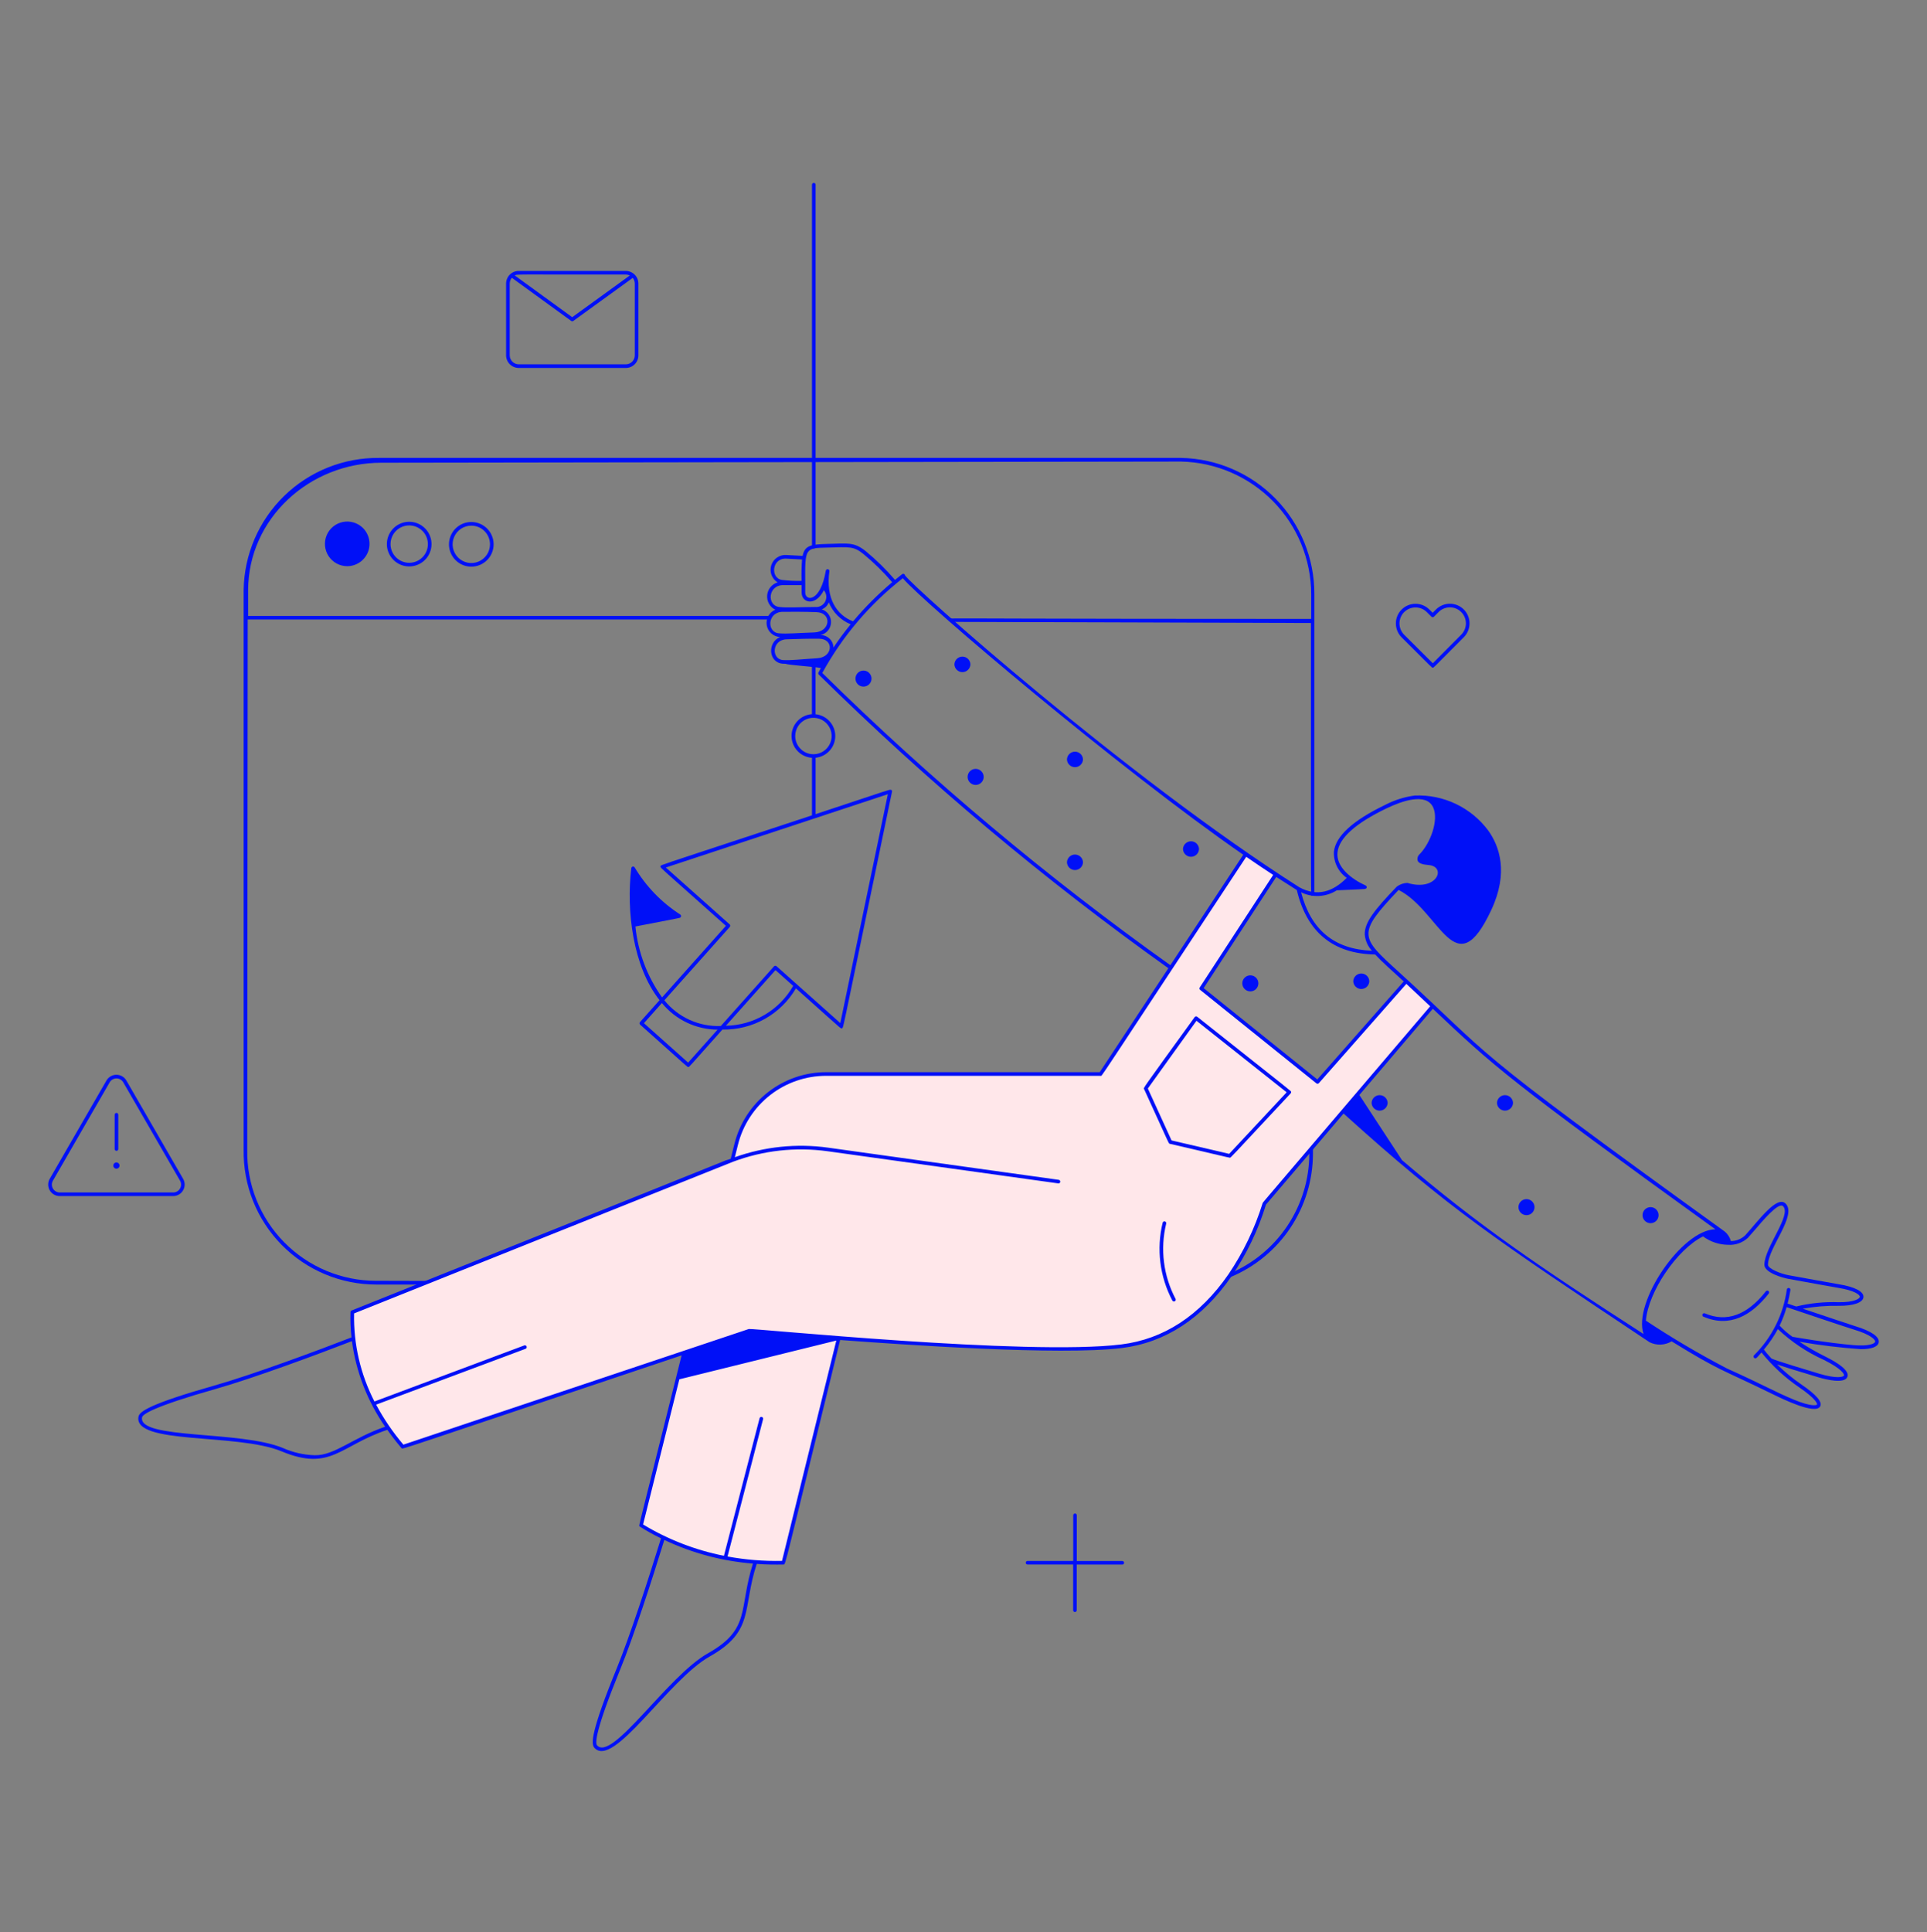 <svg xmlns="http://www.w3.org/2000/svg" width="400" height="401" fill="none" viewBox="0 0 400 401"><rect x="0" y="0" width="400" height="401" fill="#808080" stroke="none"/><path fill="#FFE7EA" d="M174.106 277.696L162.624 324.314C152.227 324.652 141.956 321.961 133.06 316.568L140.71 285.948L174.106 277.696Z"/><path fill="#0010F7" d="M272.536 238.417C272.536 238.318 272.496 238.222 272.426 238.152C272.355 238.081 272.26 238.042 272.16 238.042C272.06 238.042 271.965 238.081 271.894 238.152C271.824 238.222 271.784 238.318 271.784 238.417V239.448C271.77 244.772 270.185 249.973 267.228 254.401C264.272 258.829 260.074 262.286 255.162 264.339C255.07 264.378 254.997 264.452 254.959 264.544C254.922 264.637 254.922 264.74 254.961 264.833C255 264.925 255.073 264.997 255.166 265.035C255.258 265.073 255.362 265.072 255.454 265.033C260.503 262.924 264.818 259.371 267.856 254.82C270.895 250.268 272.523 244.922 272.536 239.45V238.417Z"/><path fill="#0010F7" d="M245.188 95.034H78.72C71.353 94.949 64.254 97.789 58.978 102.931C53.702 108.073 50.68 115.097 50.576 122.464V238.628C50.519 242.28 51.189 245.907 52.547 249.298C53.906 252.689 55.925 255.775 58.489 258.378C61.052 260.98 64.107 263.046 67.477 264.456C70.847 265.866 74.463 266.591 78.116 266.59H88.354C88.454 266.59 88.549 266.55 88.62 266.479C88.69 266.409 88.73 266.313 88.73 266.214C88.73 266.114 88.69 266.018 88.62 265.948C88.549 265.877 88.454 265.838 88.354 265.838C76.908 265.812 78.14 265.81 78.06 265.818C74.511 265.816 70.998 265.108 67.725 263.736C64.452 262.363 61.485 260.353 58.997 257.823C56.508 255.293 54.548 252.293 53.23 248.998C51.912 245.703 51.263 242.178 51.32 238.63L51.42 128.57H159.69C160.348 128.57 159.908 127.828 159.702 127.828H51.502V122.468C51.562 107.564 64.272 96.032 79.162 96.032L245.174 95.788C252.372 95.944 259.224 98.907 264.268 104.044C269.312 109.181 272.149 116.086 272.174 123.286V128.45C211.374 128.45 199.454 128.296 197.196 128.36C196.524 128.38 197.136 129.062 197.344 129.064L272.12 129.296C272.12 190.08 272.062 185.866 272.344 185.866C272.544 185.866 272.828 185.7 272.828 185.492V123.292C272.845 115.898 269.957 108.794 264.788 103.509C259.618 98.224 252.58 95.18 245.188 95.034Z"/><path fill="#0010F7" d="M75.368 109.611C74.832 109.071 74.17 108.67 73.442 108.446C72.713 108.222 71.941 108.181 71.193 108.327C70.446 108.473 69.745 108.801 69.154 109.282C68.564 109.763 68.101 110.382 67.807 111.085C67.513 111.788 67.396 112.552 67.468 113.311C67.54 114.069 67.798 114.798 68.219 115.433C68.64 116.068 69.211 116.59 69.882 116.951C70.553 117.312 71.302 117.503 72.064 117.505C72.978 117.505 73.872 117.234 74.633 116.727C75.393 116.22 75.987 115.5 76.341 114.657C76.693 113.814 76.789 112.885 76.616 111.987C76.443 111.09 76.009 110.263 75.368 109.611Z"/><path fill="#0010F7" d="M84.932 117.554C84.016 117.552 83.12 117.278 82.359 116.768C81.598 116.257 81.005 115.532 80.657 114.684C80.308 113.837 80.218 112.905 80.399 112.006C80.58 111.108 81.024 110.283 81.674 109.637C82.324 108.991 83.151 108.552 84.05 108.376C84.95 108.2 85.881 108.295 86.727 108.648C87.573 109.002 88.294 109.598 88.801 110.362C89.307 111.126 89.576 112.023 89.572 112.94C89.568 114.166 89.077 115.342 88.207 116.207C87.337 117.072 86.159 117.556 84.932 117.554ZM81.062 112.908C81.059 113.546 81.214 114.175 81.512 114.739C81.811 115.303 82.244 115.785 82.773 116.142C83.302 116.499 83.912 116.719 84.547 116.784C85.181 116.849 85.823 116.757 86.413 116.515C87.004 116.273 87.526 115.889 87.932 115.397C88.339 114.905 88.618 114.32 88.745 113.695C88.871 113.069 88.842 112.422 88.659 111.81C88.475 111.199 88.144 110.642 87.694 110.19C87.154 109.644 86.464 109.27 85.712 109.117C84.96 108.964 84.179 109.037 83.468 109.328C82.758 109.62 82.15 110.115 81.721 110.752C81.293 111.39 81.064 112.14 81.062 112.908Z"/><path fill="#0010F7" d="M97.824 117.601C96.907 117.6 96.012 117.326 95.251 116.816C94.49 116.305 93.897 115.58 93.549 114.732C93.2 113.885 93.11 112.953 93.291 112.054C93.472 111.156 93.916 110.331 94.566 109.685C95.216 109.039 96.043 108.6 96.942 108.424C97.842 108.248 98.773 108.342 99.619 108.696C100.465 109.05 101.186 109.646 101.693 110.41C102.199 111.174 102.468 112.071 102.464 112.987C102.459 114.214 101.968 115.389 101.098 116.254C100.228 117.119 99.051 117.604 97.824 117.601ZM97.84 109.091C97.073 109.09 96.322 109.316 95.683 109.741C95.045 110.165 94.546 110.77 94.251 111.478C93.956 112.186 93.877 112.966 94.025 113.719C94.173 114.472 94.54 115.164 95.081 115.708C95.623 116.252 96.313 116.623 97.065 116.775C97.817 116.926 98.597 116.852 99.307 116.56C100.016 116.269 100.624 115.773 101.052 115.137C101.48 114.5 101.71 113.751 101.712 112.983C101.714 112.473 101.616 111.968 101.422 111.496C101.229 111.024 100.944 110.595 100.584 110.233C100.225 109.872 99.797 109.585 99.326 109.389C98.855 109.193 98.35 109.092 97.84 109.091Z"/><path fill="#0010F7" d="M168.548 113.46V38.334C168.548 38.234 168.588 38.138 168.658 38.068C168.729 37.997 168.824 37.958 168.924 37.958C169.024 37.958 169.119 37.997 169.19 38.068C169.26 38.138 169.3 38.234 169.3 38.334V113.46C169.3 113.559 169.26 113.655 169.19 113.725C169.119 113.796 169.024 113.836 168.924 113.836C168.824 113.836 168.729 113.796 168.658 113.725C168.588 113.655 168.548 113.559 168.548 113.46Z"/><path fill="#0010F7" d="M184.536 163.951C183.536 164.221 180.322 165.329 169.3 168.967V157.259C170.42 157.147 171.458 156.623 172.212 155.788C172.966 154.953 173.383 153.867 173.382 152.742C173.38 151.617 172.961 150.532 172.204 149.699C171.447 148.866 170.408 148.345 169.288 148.235V138.109C169.288 138.01 169.248 137.914 169.178 137.844C169.107 137.773 169.012 137.733 168.912 137.733C168.812 137.733 168.717 137.773 168.646 137.844C168.576 137.914 168.536 138.01 168.536 138.109V148.221C167.388 148.299 166.313 148.811 165.528 149.652C164.743 150.493 164.307 151.601 164.309 152.751C164.31 153.901 164.749 155.008 165.536 155.847C166.323 156.686 167.4 157.195 168.548 157.269V169.213C144.698 177.091 138.918 178.943 137.532 179.481C137.01 179.681 136.932 179.821 137.332 180.219C138.068 180.955 140.826 183.359 150.68 192.143L137.43 206.999C134.333 202.661 132.426 197.586 131.9 192.281C141.462 190.407 140.94 190.575 141.214 190.423C141.265 190.388 141.306 190.34 141.334 190.285C141.362 190.229 141.376 190.168 141.375 190.106C141.373 190.044 141.357 189.983 141.326 189.929C141.296 189.875 141.252 189.829 141.2 189.795C137.332 187.311 134.093 183.964 131.738 180.015C131.697 179.949 131.636 179.898 131.564 179.868C131.492 179.838 131.413 179.831 131.337 179.848C131.261 179.865 131.192 179.906 131.14 179.964C131.088 180.021 131.055 180.094 131.046 180.171C129.972 188.997 131.378 200.597 136.908 207.571L132.85 212.119C132.817 212.156 132.792 212.2 132.776 212.246C132.759 212.293 132.752 212.343 132.755 212.392C132.758 212.441 132.771 212.49 132.793 212.534C132.815 212.579 132.845 212.619 132.882 212.651C143.356 222.001 142.66 221.451 142.882 221.435C143.104 221.419 142.598 221.919 149.958 213.667C153.032 213.729 156.066 212.97 158.748 211.467C161.43 209.964 163.662 207.773 165.214 205.119C171.378 210.615 173.462 212.519 174.214 213.143C174.684 213.529 174.854 213.577 175.014 212.993C175.452 211.335 177.086 203.193 185.156 164.317C185.222 164.063 185.078 163.805 184.536 163.951ZM165.068 152.751C165.068 152.007 165.287 151.279 165.699 150.658C166.111 150.038 166.697 149.553 167.383 149.264C168.07 148.975 168.826 148.896 169.558 149.035C170.289 149.174 170.963 149.527 171.495 150.047C172.028 150.568 172.394 151.235 172.549 151.963C172.704 152.691 172.641 153.449 172.367 154.142C172.093 154.834 171.62 155.43 171.009 155.855C170.398 156.28 169.674 156.516 168.93 156.531H168.85C167.847 156.53 166.886 156.131 166.177 155.421C165.468 154.712 165.069 153.75 165.068 152.747V152.751ZM142.838 220.533L133.662 212.345L137.392 208.163C138.793 209.878 140.555 211.261 142.553 212.216C144.55 213.17 146.734 213.672 148.948 213.685L142.838 220.533ZM150.666 212.887L160.972 201.335L164.65 204.615C163.237 207.088 161.204 209.15 158.752 210.6C156.3 212.049 153.514 212.835 150.666 212.881V212.887ZM174.43 212.329L161.192 200.529C161.155 200.496 161.112 200.471 161.065 200.454C161.019 200.438 160.969 200.431 160.92 200.434C160.87 200.437 160.822 200.449 160.777 200.471C160.733 200.492 160.693 200.522 160.66 200.559L149.622 212.935C147.388 213.02 145.165 212.581 143.131 211.655C141.096 210.728 139.306 209.338 137.904 207.597L151.484 192.373C151.517 192.337 151.543 192.294 151.559 192.247C151.575 192.2 151.582 192.151 151.579 192.101C151.577 192.052 151.564 192.003 151.543 191.959C151.521 191.914 151.491 191.874 151.454 191.841L138.208 180.041L184.298 164.823L174.43 212.329Z"/><path fill="#FFE7EA" d="M297.4 208.81L262.456 249.81C260.86 255.108 258.449 260.125 255.31 264.682C250.672 271.368 243.46 278.066 232.808 279.388C216.76 281.388 171.086 277.446 155.572 276.172L83.6 300.282C76.692 292.631 72.946 282.642 73.122 272.336C73.122 272.336 151.748 240.86 152 240.768L152.818 237.486C153.859 233.315 156.265 229.612 159.653 226.966C163.041 224.32 167.217 222.884 171.516 222.886H228.478L258.59 177.286C260.701 178.744 262.772 180.138 264.804 181.466L249.354 205.134L273.486 224.534L291.9 203.646L297.4 208.81Z"/><path fill="#0010F7" d="M38.01 244.648L26.234 224.248C26.024 223.885 25.723 223.583 25.36 223.374C24.997 223.164 24.585 223.054 24.166 223.054C23.747 223.054 23.335 223.164 22.972 223.374C22.609 223.583 22.308 223.885 22.098 224.248L10.322 244.648C10.112 245.011 10.001 245.424 10.002 245.844C10.002 246.264 10.113 246.676 10.324 247.039C10.535 247.403 10.838 247.704 11.203 247.912C11.567 248.121 11.98 248.23 12.4 248.228H35.944C36.363 248.228 36.775 248.117 37.137 247.908C37.5 247.698 37.801 247.397 38.011 247.034C38.22 246.671 38.33 246.26 38.33 245.841C38.33 245.422 38.22 245.01 38.01 244.648ZM35.946 247.482H12.4C12.113 247.482 11.83 247.406 11.581 247.263C11.332 247.119 11.126 246.912 10.982 246.663C10.839 246.414 10.764 246.131 10.764 245.844C10.765 245.556 10.841 245.274 10.986 245.026L22.76 224.626C22.903 224.377 23.11 224.171 23.358 224.028C23.607 223.884 23.888 223.809 24.175 223.809C24.462 223.809 24.744 223.884 24.992 224.028C25.24 224.171 25.447 224.377 25.59 224.626L37.368 245.026C37.513 245.275 37.59 245.558 37.59 245.846C37.59 246.134 37.514 246.417 37.37 246.666C37.225 246.916 37.018 247.122 36.768 247.266C36.518 247.409 36.234 247.483 35.946 247.482Z"/><path fill="#0010F7" d="M23.8 238.466V231.35C23.8 231.25 23.84 231.154 23.91 231.084C23.981 231.013 24.076 230.974 24.176 230.974C24.276 230.974 24.371 231.013 24.442 231.084C24.512 231.154 24.552 231.25 24.552 231.35V238.466C24.552 238.565 24.512 238.661 24.442 238.731C24.371 238.802 24.276 238.842 24.176 238.842C24.076 238.842 23.981 238.802 23.91 238.731C23.84 238.661 23.8 238.565 23.8 238.466Z"/><path fill="#0010F7" d="M24.812 241.899C24.812 242.071 24.744 242.235 24.623 242.356C24.502 242.477 24.337 242.545 24.166 242.545C23.995 242.545 23.83 242.477 23.709 242.356C23.588 242.235 23.52 242.071 23.52 241.899C23.52 241.728 23.588 241.564 23.709 241.443C23.83 241.321 23.995 241.253 24.166 241.253C24.337 241.253 24.502 241.321 24.623 241.443C24.744 241.564 24.812 241.728 24.812 241.899Z"/><path fill="#0010F7" d="M232.966 323.968H223.516V314.504C223.52 314.453 223.513 314.402 223.496 314.354C223.479 314.306 223.453 314.262 223.418 314.224C223.383 314.187 223.341 314.157 223.295 314.137C223.248 314.117 223.198 314.106 223.147 314.106C223.096 314.106 223.046 314.117 222.999 314.137C222.952 314.157 222.911 314.187 222.876 314.224C222.841 314.262 222.815 314.306 222.798 314.354C222.781 314.402 222.774 314.453 222.778 314.504V323.956H213.312C213.261 323.952 213.21 323.959 213.162 323.975C213.114 323.992 213.07 324.019 213.033 324.053C212.996 324.088 212.966 324.13 212.946 324.177C212.925 324.223 212.915 324.274 212.915 324.325C212.915 324.375 212.925 324.426 212.946 324.472C212.966 324.519 212.996 324.561 213.033 324.596C213.07 324.63 213.114 324.657 213.162 324.674C213.21 324.69 213.261 324.697 213.312 324.694H222.762V334.158C222.758 334.208 222.765 334.259 222.782 334.307C222.799 334.355 222.825 334.399 222.86 334.437C222.895 334.474 222.936 334.504 222.983 334.524C223.03 334.544 223.08 334.555 223.131 334.555C223.182 334.555 223.232 334.544 223.279 334.524C223.325 334.504 223.367 334.474 223.402 334.437C223.437 334.399 223.463 334.355 223.48 334.307C223.497 334.259 223.504 334.208 223.5 334.158V324.708H232.964C233.013 324.708 233.061 324.698 233.106 324.68C233.151 324.661 233.191 324.634 233.226 324.6C233.26 324.566 233.288 324.525 233.306 324.48C233.325 324.435 233.335 324.387 233.335 324.339C233.335 324.29 233.326 324.242 233.307 324.197C233.289 324.152 233.262 324.111 233.227 324.077C233.193 324.042 233.152 324.015 233.107 323.996C233.063 323.977 233.015 323.968 232.966 323.968Z"/><path fill="#0010F7" d="M303.84 126.482C303.461 126.104 303.01 125.804 302.515 125.601C302.02 125.397 301.49 125.293 300.954 125.294C300.419 125.295 299.889 125.402 299.395 125.608C298.9 125.814 298.452 126.116 298.074 126.496L297.39 127.184L296.702 126.5C296.323 126.122 295.873 125.822 295.378 125.618C294.883 125.415 294.353 125.31 293.817 125.311C292.736 125.313 291.7 125.745 290.937 126.511C290.174 127.277 289.746 128.314 289.749 129.395C289.751 130.477 290.182 131.513 290.948 132.276C297.722 139.034 297.204 138.56 297.414 138.56C297.624 138.56 297.126 139.01 303.854 132.248C304.615 131.48 305.041 130.443 305.038 129.362C305.036 128.281 304.605 127.245 303.84 126.482ZM291.468 127.042C292.091 126.419 292.936 126.068 293.817 126.066C294.698 126.064 295.544 126.411 296.17 127.032L297.126 127.982C297.161 128.017 297.202 128.046 297.248 128.065C297.293 128.084 297.342 128.094 297.392 128.094C297.442 128.094 297.491 128.084 297.536 128.065C297.582 128.046 297.623 128.017 297.658 127.982L298.608 127.026C298.916 126.716 299.282 126.471 299.685 126.303C300.088 126.135 300.52 126.048 300.956 126.047C301.393 126.045 301.825 126.13 302.229 126.297C302.633 126.463 303 126.707 303.309 127.015C303.618 127.323 303.864 127.688 304.032 128.091C304.2 128.494 304.287 128.926 304.288 129.363C304.289 129.799 304.204 130.232 304.038 130.636C303.872 131.039 303.628 131.406 303.32 131.716L297.414 137.652L291.48 131.744C291.17 131.435 290.924 131.069 290.755 130.665C290.587 130.261 290.499 129.828 290.498 129.391C290.497 128.954 290.582 128.52 290.749 128.116C290.915 127.711 291.159 127.344 291.468 127.034V127.042Z"/><path fill="#0010F7" d="M129.892 56.23H107.692C107.347 56.228 107.004 56.294 106.685 56.425C106.365 56.556 106.075 56.749 105.83 56.992C105.584 57.236 105.39 57.525 105.257 57.844C105.124 58.162 105.055 58.504 105.054 58.849V73.719C105.053 74.065 105.12 74.408 105.251 74.728C105.382 75.048 105.575 75.34 105.818 75.585C106.062 75.831 106.352 76.026 106.671 76.159C106.99 76.293 107.332 76.362 107.678 76.364H129.878C129.899 76.366 129.921 76.366 129.942 76.364C130.629 76.353 131.284 76.073 131.765 75.583C132.247 75.094 132.517 74.434 132.516 73.748V58.882C132.518 58.535 132.452 58.191 132.321 57.871C132.19 57.55 131.998 57.258 131.754 57.011C131.51 56.765 131.22 56.569 130.901 56.435C130.581 56.301 130.239 56.231 129.892 56.23ZM129.892 56.981C130.181 56.983 130.466 57.051 130.724 57.181L118.782 65.832L106.854 57.166C107.386 56.904 105.582 56.981 129.892 56.981ZM129.878 75.609H107.678C107.179 75.607 106.702 75.406 106.351 75.052C106 74.698 105.804 74.218 105.806 73.719V58.852C105.808 58.412 105.964 57.987 106.248 57.651L118.568 66.603C118.633 66.649 118.71 66.674 118.789 66.674C118.868 66.674 118.945 66.649 119.01 66.603L131.344 57.672C131.622 58.009 131.774 58.434 131.772 58.871V73.742C131.771 73.989 131.722 74.234 131.626 74.462C131.531 74.69 131.391 74.897 131.215 75.07C131.038 75.244 130.83 75.381 130.6 75.474C130.371 75.566 130.125 75.612 129.878 75.609Z"/><path fill="#0010F7" d="M385.084 275.225C384.508 275.053 378.284 272.965 374.218 271.601C376.682 271.156 379.184 270.955 381.688 271.001C384.726 271.031 386.714 270.335 386.81 269.201C386.906 268.067 385.05 267.071 381.71 266.531C380.992 266.423 373.942 265.141 371.284 264.655C369.594 264.353 366.99 263.287 366.994 262.489C367.006 258.981 373.094 252.191 370.642 249.781C368.842 248.017 365.008 253.363 362.264 256.381C361.458 257.14 360.395 257.565 359.288 257.569C359.078 256.802 358.64 256.116 358.032 255.603C302.184 215.339 310.818 220.327 290.26 201.631C282.35 194.431 281.614 193.861 290.314 184.695C298.99 189.075 302.096 204.895 309.578 188.809C313.194 181.041 311.228 175.595 308.946 172.395C307.189 170.024 304.878 168.12 302.214 166.849C299.551 165.577 296.617 164.978 293.668 165.103C291.49 165.393 289.381 166.066 287.438 167.091C280.796 170.291 277.238 173.549 276.886 176.763C276.838 177.819 277.057 178.869 277.521 179.818C277.986 180.766 278.683 181.583 279.546 182.191C276.636 185.135 273.364 186.141 269.72 184.147C233.692 161.229 189.35 121.667 187.86 119.409C187.85 119.345 187.824 119.284 187.783 119.233C187.743 119.182 187.689 119.142 187.629 119.117C187.568 119.093 187.503 119.085 187.438 119.094C187.373 119.102 187.312 119.128 187.26 119.167C186.763 119.557 186.271 119.951 185.786 120.351C183.936 118.193 181.903 116.2 179.708 114.393C177.27 112.441 176.048 112.793 171.738 112.889C168.272 112.961 167.034 113.235 166.604 115.367C165.79 115.315 163.274 115.187 163.274 115.187C162.586 115.132 161.9 115.309 161.325 115.691C160.75 116.072 160.321 116.636 160.105 117.292C159.89 117.947 159.901 118.656 160.137 119.304C160.374 119.952 160.821 120.502 161.408 120.865C160.821 121.045 160.301 121.396 159.916 121.873C159.53 122.351 159.297 122.933 159.246 123.545C159.195 124.156 159.328 124.769 159.629 125.304C159.93 125.839 160.385 126.271 160.934 126.545C160.317 126.802 159.806 127.261 159.484 127.846C159.162 128.432 159.049 129.109 159.163 129.768C159.277 130.426 159.611 131.026 160.111 131.469C160.611 131.913 161.247 132.173 161.914 132.207C159.214 133.343 159.514 137.585 162.534 137.743C162.722 137.743 162.912 137.757 163.102 137.759C163.514 138.031 169.322 138.377 170.402 138.643C170.233 138.947 170.065 139.253 169.898 139.561C169.86 139.633 169.845 139.715 169.858 139.796C169.87 139.876 169.908 139.95 169.966 140.007C192.501 162.21 216.765 182.586 242.528 200.943L228.28 222.517H171.516C167.133 222.51 162.873 223.972 159.418 226.668C155.963 229.365 153.51 233.142 152.452 237.395L151.684 240.483C145.918 242.637 172.528 232.131 73.046 271.955C72.964 271.975 72.89 272.021 72.837 272.087C72.784 272.153 72.754 272.235 72.752 272.319C72.699 274.069 72.769 275.82 72.962 277.559C66 280.261 52.478 285.281 44.618 287.517C30.99 291.383 28.95 292.963 28.752 293.999C27.624 299.891 49.252 297.385 58.428 301.199C68.698 305.465 70.53 300.015 80.398 296.741C81.644 298.515 83.12 300.299 83.344 300.541C83.65 300.801 80.804 301.605 141.486 281.289C132.178 318.549 132.602 316.523 132.746 316.775C134.183 317.693 135.674 318.524 137.21 319.263C134.632 327.663 130.724 339.645 128.036 346.205C122.68 359.321 122.664 361.905 123.358 362.701C127.308 367.221 138.642 348.651 147.332 343.771C156.69 338.513 154.03 333.881 157.074 324.571C159.226 324.719 160.874 324.729 162.642 324.697C163.118 324.639 162.55 326.203 174.394 278.097C187.166 279.049 220.052 281.357 232.854 279.765C241.898 278.641 249.558 273.641 255.618 264.899C258.753 260.326 261.171 255.301 262.788 249.997L278.894 231.097C300.934 251.005 310.19 257.079 342.416 278.563C343.134 278.916 343.928 279.084 344.728 279.051C345.527 279.019 346.305 278.787 346.992 278.377C357.264 284.707 356.924 283.931 368.056 289.377C369.952 290.309 376.856 293.689 377.832 291.865C378.322 290.959 377.012 289.439 373.942 287.345C372.141 286.113 370.454 284.723 368.902 283.189C370.302 283.663 372.842 284.453 377.446 285.833C378.998 286.299 382.874 287.261 383.472 285.755C384 284.419 381.304 282.739 378.948 281.567C377.071 280.644 375.254 279.603 373.508 278.451C377.736 279.191 382 279.708 386.282 279.999C388.482 279.999 389.81 279.513 389.982 278.609C390.2 277.451 388.416 276.221 385.084 275.225ZM341.164 276.855C319.364 262.797 307.002 254.405 291.018 240.769L282.168 227.253L297.42 209.353C310.146 221.377 313.242 224.231 356.07 255.121C349.09 255.223 338.906 270.339 341.164 276.855ZM291.374 203.681L273.442 224.023L249.856 205.069L264.916 181.999L269.188 184.715C271.252 193.459 276.722 197.959 285.452 198.093C286.814 199.577 288.852 201.361 291.374 203.681ZM277.496 184.773C281.386 184.591 282.712 184.559 283.218 184.507C283.89 184.441 283.752 183.907 283.476 183.777C280.624 182.479 277.276 179.991 277.634 176.863C277.964 173.923 281.372 170.863 287.764 167.785C290.902 166.273 296.026 164.411 297.49 167.559C298.702 170.171 296.92 175.039 294.634 177.327C294.459 177.493 294.333 177.705 294.271 177.938C294.208 178.17 294.212 178.416 294.28 178.647C294.51 179.153 295.184 179.417 296.54 179.527C300.328 179.827 298.326 185.099 292.14 183.239C291.352 183.264 290.59 183.526 289.954 183.991C285.246 188.875 283.204 191.511 283.294 193.957C283.404 195.213 283.928 196.396 284.784 197.321C276.94 196.995 272.116 193.015 270.072 185.181C271.241 185.756 272.538 186.019 273.839 185.946C275.139 185.873 276.399 185.466 277.496 184.763V184.773ZM171.748 113.643C176.364 113.541 177.148 113.307 179.234 114.981C181.387 116.757 183.383 118.715 185.2 120.833C182.265 123.301 179.548 126.019 177.082 128.955C173.682 127.665 171.36 124.175 172.164 118.539C172.173 118.444 172.145 118.349 172.086 118.273C172.027 118.197 171.942 118.147 171.847 118.133C171.752 118.118 171.655 118.14 171.576 118.195C171.497 118.249 171.442 118.332 171.422 118.425C170.322 125.025 167.152 124.825 167.148 122.971C167.148 120.701 167.162 120.881 167.148 120.819C167.092 113.739 167.122 113.737 171.748 113.643ZM173 134.393C172.995 134.041 172.919 133.692 172.776 133.37C172.633 133.047 172.427 132.757 172.169 132.516C171.911 132.275 171.608 132.088 171.276 131.967C170.945 131.846 170.592 131.793 170.24 131.811C170.846 131.701 171.397 131.391 171.806 130.932C172.216 130.472 172.459 129.889 172.499 129.274C172.539 128.66 172.372 128.05 172.026 127.542C171.679 127.033 171.172 126.655 170.586 126.467C170.916 126.337 171.215 126.141 171.466 125.889C171.716 125.638 171.911 125.338 172.04 125.007C172.453 126.032 173.067 126.964 173.846 127.747C174.626 128.53 175.555 129.148 176.578 129.565C175.307 131.121 174.115 132.731 173 134.393ZM163.228 115.939C163.228 115.939 165.702 116.065 166.488 116.113C166.379 117.593 166.345 119.077 166.388 120.559C165.026 120.584 163.665 120.518 162.312 120.359C159.884 120.017 160.166 115.769 163.23 115.939H163.228ZM162.676 121.435C163.96 121.465 165.076 121.421 166.398 121.435V122.977C166.398 125.161 169.284 125.919 171.016 122.499C171.29 122.819 171.463 123.212 171.512 123.63C171.561 124.048 171.483 124.471 171.29 124.845C171.096 125.219 170.795 125.526 170.426 125.728C170.056 125.929 169.635 126.015 169.216 125.975C165.518 126.003 163.588 126.175 161.754 125.975C159.14 125.691 159.366 121.353 162.678 121.435H162.676ZM162.5 126.971C165.072 126.971 166.89 126.945 169.476 127.041C172.774 127.165 172.396 131.141 169.02 131.253C165.27 131.377 163.472 131.583 161.68 131.437C159.112 131.229 159.252 126.981 162.502 126.971H162.5ZM163.27 132.681C165.726 132.603 167.54 132.531 170.016 132.555C173.172 132.581 172.93 136.405 169.662 136.607C166.156 136.823 164.326 137.079 162.57 136.989C160.092 136.863 160.158 132.779 163.27 132.681ZM170.692 139.665C174.866 132.042 180.554 125.352 187.406 120.005C191.652 125.043 232.356 159.605 258.074 177.389L242.94 200.315C217.293 182.04 193.134 161.761 170.692 139.667V139.665ZM65.354 302.015C63.065 301.952 60.81 301.441 58.718 300.511C49.918 296.847 28.598 298.761 29.49 294.141C29.608 293.529 31.756 291.941 44.824 288.241C52.642 286.023 66.024 281.053 73.052 278.331C73.906 284.719 76.27 290.811 79.948 296.103C73.222 298.385 69.482 302.081 65.354 302.015ZM146.964 343.113C138.564 347.827 127.032 365.763 123.924 362.205C123.524 361.735 123.596 359.067 128.734 346.489C131.418 339.935 135.314 328.009 137.896 319.593C143.68 322.334 149.915 323.998 156.296 324.501C153.302 333.853 155.93 338.081 146.964 343.113ZM151.018 323.029L158.4 294.517C158.423 294.422 158.407 294.321 158.357 294.236C158.306 294.152 158.224 294.09 158.128 294.066C158.033 294.041 157.932 294.055 157.846 294.104C157.761 294.154 157.698 294.234 157.672 294.329L150.272 322.887C144.343 321.708 138.663 319.509 133.486 316.387L141.014 286.259L173.6 278.211L162.328 323.941C158.537 324.021 154.747 323.715 151.018 323.029ZM255 264.469C249.066 273.027 241.584 277.921 232.762 279.017C213.362 281.429 156 275.593 155.43 275.817L83.732 299.817C81.556 297.259 79.658 294.476 78.072 291.515L109.098 279.925C109.19 279.889 109.263 279.818 109.303 279.728C109.343 279.638 109.346 279.536 109.312 279.444C109.277 279.352 109.208 279.277 109.118 279.235C109.029 279.193 108.927 279.189 108.834 279.221L77.722 290.861C74.818 285.214 73.367 278.932 73.5 272.583L152.184 241.095C158.43 238.757 165.16 238.01 171.766 238.923L219.716 245.603C219.811 245.602 219.901 245.566 219.97 245.5C220.039 245.435 220.08 245.347 220.087 245.253C220.093 245.158 220.063 245.065 220.004 244.991C219.945 244.918 219.86 244.869 219.766 244.855L171.87 238.177C165.36 237.279 158.729 237.96 152.538 240.163L153.184 237.577C154.201 233.487 156.559 229.855 159.882 227.262C163.205 224.669 167.301 223.264 171.516 223.271H228.478C228.8 223.271 226.662 226.335 258.694 177.819C260.628 179.153 262.506 180.419 264.284 181.579L249.04 204.935C248.989 205.013 248.969 205.108 248.983 205.2C248.998 205.292 249.047 205.375 249.12 205.433L273.25 224.833C273.325 224.894 273.421 224.924 273.518 224.915C273.614 224.907 273.704 224.862 273.768 224.789L291.924 204.189L296.872 208.841C262.91 248.697 262.188 249.463 262.104 249.671C260.475 254.926 258.081 259.912 255 264.469ZM373.518 287.957C376.838 290.221 377.278 291.299 377.17 291.499C377.086 291.653 375.988 291.967 372.452 290.517C368.112 288.717 366.422 287.591 358.436 283.991C352.67 280.985 347.066 277.677 341.646 274.083C342.128 268.095 348.114 259.269 353.506 256.601C355.015 257.712 356.833 258.322 358.706 258.345C359.455 258.397 360.206 258.295 360.914 258.045C361.621 257.796 362.271 257.405 362.822 256.895C363.346 256.317 363.902 255.675 364.464 255.023C365.43 253.905 369.148 249.361 370.116 250.321C371.974 252.145 366.254 258.899 366.244 262.487C366.244 264.159 370.178 265.223 371.152 265.397C373.812 265.883 380.874 267.167 381.594 267.277C384.918 267.813 386.1 268.705 386.064 269.141C386.032 269.515 384.902 270.291 381.696 270.255C378.736 270.147 375.776 270.442 372.896 271.133L372.864 271.147L371.064 270.547C371.288 269.667 371.484 268.731 371.648 267.727C371.663 267.629 371.639 267.53 371.581 267.449C371.523 267.369 371.435 267.315 371.337 267.299C371.24 267.283 371.139 267.306 371.059 267.364C370.978 267.421 370.923 267.508 370.906 267.605C370.202 272.787 367.808 277.591 364.096 281.273C364.046 281.327 364.013 281.394 364.001 281.467C363.989 281.539 363.998 281.613 364.028 281.68C364.057 281.747 364.105 281.805 364.166 281.845C364.227 281.885 364.299 281.907 364.372 281.907C364.572 281.907 364.632 281.845 365.642 280.683C367.894 283.483 370.548 285.934 373.518 287.957ZM382.772 285.469C382.642 285.795 381.172 286.157 377.662 285.103C375.368 284.413 368.462 282.341 367.702 281.935C366.926 281.091 366.394 280.421 366.138 280.089C367.251 278.777 368.223 277.352 369.04 275.837C371.853 278.488 375.089 280.651 378.614 282.237C382.324 284.081 382.872 285.215 382.772 285.469ZM389.242 278.457C389.162 278.875 387.86 279.435 384.704 279.161C379.406 278.703 372.934 277.587 372.076 277.437C371.111 276.757 370.216 275.982 369.406 275.123C370.002 273.885 370.488 272.598 370.86 271.275C371.06 271.345 383.08 275.413 384.86 275.945C388.214 276.947 389.326 278.017 389.242 278.457Z"/><path fill="#0010F7" d="M367.162 268.436C367.216 268.357 367.239 268.26 367.225 268.166C367.21 268.071 367.16 267.985 367.085 267.926C367.01 267.867 366.915 267.839 366.82 267.847C366.724 267.856 366.636 267.9 366.572 267.972C362.67 272.952 358.402 274.5 353.886 272.572C353.841 272.552 353.792 272.542 353.742 272.541C353.693 272.541 353.644 272.55 353.598 272.568C353.552 272.587 353.51 272.614 353.475 272.649C353.44 272.683 353.411 272.724 353.392 272.77C353.373 272.815 353.362 272.864 353.362 272.913C353.361 272.963 353.37 273.012 353.389 273.058C353.407 273.104 353.434 273.145 353.469 273.181C353.503 273.216 353.545 273.244 353.59 273.264C359 275.572 363.51 273.1 367.162 268.436Z"/><path fill="#0010F7" d="M340.95 252.191C340.95 252.633 341.126 253.057 341.438 253.369C341.75 253.682 342.174 253.857 342.616 253.857C343.058 253.857 343.482 253.682 343.794 253.369C344.106 253.057 344.282 252.633 344.282 252.191C344.282 251.75 344.106 251.326 343.794 251.013C343.482 250.701 343.058 250.525 342.616 250.525C342.174 250.525 341.75 250.701 341.438 251.013C341.126 251.326 340.95 251.75 340.95 252.191Z"/><path fill="#0010F7" d="M315.2 250.526C315.2 250.967 315.376 251.391 315.688 251.704C316 252.016 316.424 252.192 316.866 252.192C317.308 252.192 317.732 252.016 318.044 251.704C318.356 251.391 318.532 250.967 318.532 250.526C318.532 250.084 318.356 249.66 318.044 249.348C317.732 249.035 317.308 248.86 316.866 248.86C316.424 248.86 316 249.035 315.688 249.348C315.376 249.66 315.2 250.084 315.2 250.526Z"/><path fill="#0010F7" d="M310.738 228.891C310.753 229.323 310.935 229.732 311.246 230.032C311.556 230.332 311.971 230.5 312.403 230.5C312.835 230.5 313.25 230.332 313.56 230.032C313.871 229.732 314.053 229.323 314.068 228.891C314.053 228.46 313.871 228.051 313.56 227.751C313.25 227.451 312.835 227.283 312.403 227.283C311.971 227.283 311.556 227.451 311.246 227.751C310.935 228.051 310.753 228.46 310.738 228.891Z"/><path fill="#0010F7" d="M284.712 228.891C284.727 229.323 284.909 229.732 285.22 230.032C285.53 230.332 285.945 230.5 286.377 230.5C286.809 230.5 287.224 230.332 287.534 230.032C287.845 229.732 288.027 229.323 288.042 228.891C288.027 228.46 287.845 228.051 287.534 227.751C287.224 227.451 286.809 227.283 286.377 227.283C285.945 227.283 285.53 227.451 285.22 227.751C284.909 228.051 284.727 228.46 284.712 228.891Z"/><path fill="#0010F7" d="M280.904 203.645C280.919 204.077 281.101 204.486 281.412 204.786C281.722 205.086 282.137 205.254 282.569 205.254C283.001 205.254 283.416 205.086 283.726 204.786C284.037 204.486 284.219 204.077 284.234 203.645C284.219 203.214 284.037 202.805 283.726 202.505C283.416 202.205 283.001 202.037 282.569 202.037C282.137 202.037 281.722 202.205 281.412 202.505C281.101 202.805 280.919 203.214 280.904 203.645Z"/><path fill="#0010F7" d="M257.874 204.082C257.874 204.523 258.05 204.947 258.362 205.26C258.674 205.572 259.098 205.748 259.54 205.748C259.982 205.748 260.406 205.572 260.718 205.26C261.03 204.947 261.206 204.523 261.206 204.082C261.206 203.64 261.03 203.216 260.718 202.903C260.406 202.591 259.982 202.416 259.54 202.416C259.098 202.416 258.674 202.591 258.362 202.903C258.05 203.216 257.874 203.64 257.874 204.082Z"/><path fill="#0010F7" d="M245.56 176.205C245.575 176.637 245.757 177.046 246.068 177.346C246.378 177.646 246.793 177.814 247.225 177.814C247.657 177.814 248.072 177.646 248.382 177.346C248.693 177.046 248.875 176.637 248.89 176.205C248.875 175.774 248.693 175.365 248.382 175.065C248.072 174.765 247.657 174.597 247.225 174.597C246.793 174.597 246.378 174.765 246.068 175.065C245.757 175.365 245.575 175.774 245.56 176.205Z"/><path fill="#0010F7" d="M221.474 178.957C221.489 179.389 221.671 179.798 221.982 180.098C222.292 180.398 222.707 180.566 223.139 180.566C223.571 180.566 223.986 180.398 224.296 180.098C224.607 179.798 224.789 179.389 224.804 178.957C224.789 178.526 224.607 178.117 224.296 177.817C223.986 177.517 223.571 177.349 223.139 177.349C222.707 177.349 222.292 177.517 221.982 177.817C221.671 178.117 221.489 178.526 221.474 178.957Z"/><path fill="#0010F7" d="M221.474 157.608C221.489 158.039 221.671 158.448 221.982 158.748C222.292 159.048 222.707 159.216 223.139 159.216C223.571 159.216 223.986 159.048 224.296 158.748C224.607 158.448 224.789 158.039 224.804 157.608C224.789 157.176 224.607 156.767 224.296 156.467C223.986 156.167 223.571 155.999 223.139 155.999C222.707 155.999 222.292 156.167 221.982 156.467C221.671 156.767 221.489 157.176 221.474 157.608Z"/><path fill="#0010F7" d="M200.854 161.236C200.854 161.677 201.03 162.101 201.342 162.414C201.654 162.726 202.078 162.902 202.52 162.902C202.962 162.902 203.386 162.726 203.698 162.414C204.01 162.101 204.186 161.677 204.186 161.236C204.186 160.794 204.01 160.37 203.698 160.058C203.386 159.745 202.962 159.57 202.52 159.57C202.078 159.57 201.654 159.745 201.342 160.058C201.03 160.37 200.854 160.794 200.854 161.236Z"/><path fill="#0010F7" d="M201.438 137.881C201.423 137.45 201.241 137.041 200.93 136.741C200.62 136.441 200.205 136.273 199.773 136.273C199.341 136.273 198.926 136.441 198.616 136.741C198.305 137.041 198.123 137.45 198.108 137.881C198.123 138.313 198.305 138.722 198.616 139.022C198.926 139.322 199.341 139.49 199.773 139.49C200.205 139.49 200.62 139.322 200.93 139.022C201.241 138.722 201.423 138.313 201.438 137.881Z"/><path fill="#0010F7" d="M177.574 140.833C177.574 141.275 177.75 141.699 178.062 142.012C178.374 142.324 178.798 142.499 179.24 142.499C179.682 142.499 180.106 142.324 180.418 142.012C180.73 141.699 180.906 141.275 180.906 140.833C180.906 140.392 180.73 139.968 180.418 139.655C180.106 139.343 179.682 139.167 179.24 139.167C178.798 139.167 178.374 139.343 178.062 139.655C177.75 139.968 177.574 140.392 177.574 140.833Z"/><path fill="#0010F7" d="M242.07 253.952C242.097 253.855 242.084 253.752 242.034 253.665C241.985 253.578 241.903 253.514 241.806 253.488C241.709 253.461 241.606 253.474 241.519 253.524C241.432 253.573 241.369 253.655 241.342 253.752C240.02 259.196 240.732 264.936 243.342 269.894C243.385 269.984 243.462 270.053 243.557 270.086C243.651 270.119 243.754 270.113 243.844 270.07C243.934 270.026 244.003 269.949 244.036 269.855C244.069 269.761 244.063 269.658 244.02 269.568C241.491 264.773 240.797 259.221 242.07 253.952Z"/><path fill="#0010F7" d="M268.01 226.632C267.99 226.378 269.178 227.432 248.52 211.02C248.48 210.987 248.434 210.964 248.385 210.95C248.336 210.936 248.285 210.933 248.234 210.94C248.183 210.947 248.135 210.964 248.091 210.99C248.047 211.017 248.01 211.052 247.98 211.094C236.548 226.894 237.358 225.742 237.49 226.03C242.964 237.968 242.556 237.316 242.836 237.38C253.036 239.742 255.062 240.258 255.274 240.258C255.528 240.258 254.714 241.018 267.908 226.918C267.944 226.88 267.972 226.835 267.99 226.785C268.007 226.736 268.014 226.684 268.01 226.632ZM255.148 239.466L243.186 236.682L238.264 225.906L248.362 211.846L267.08 226.694L255.148 239.466Z"/></svg>